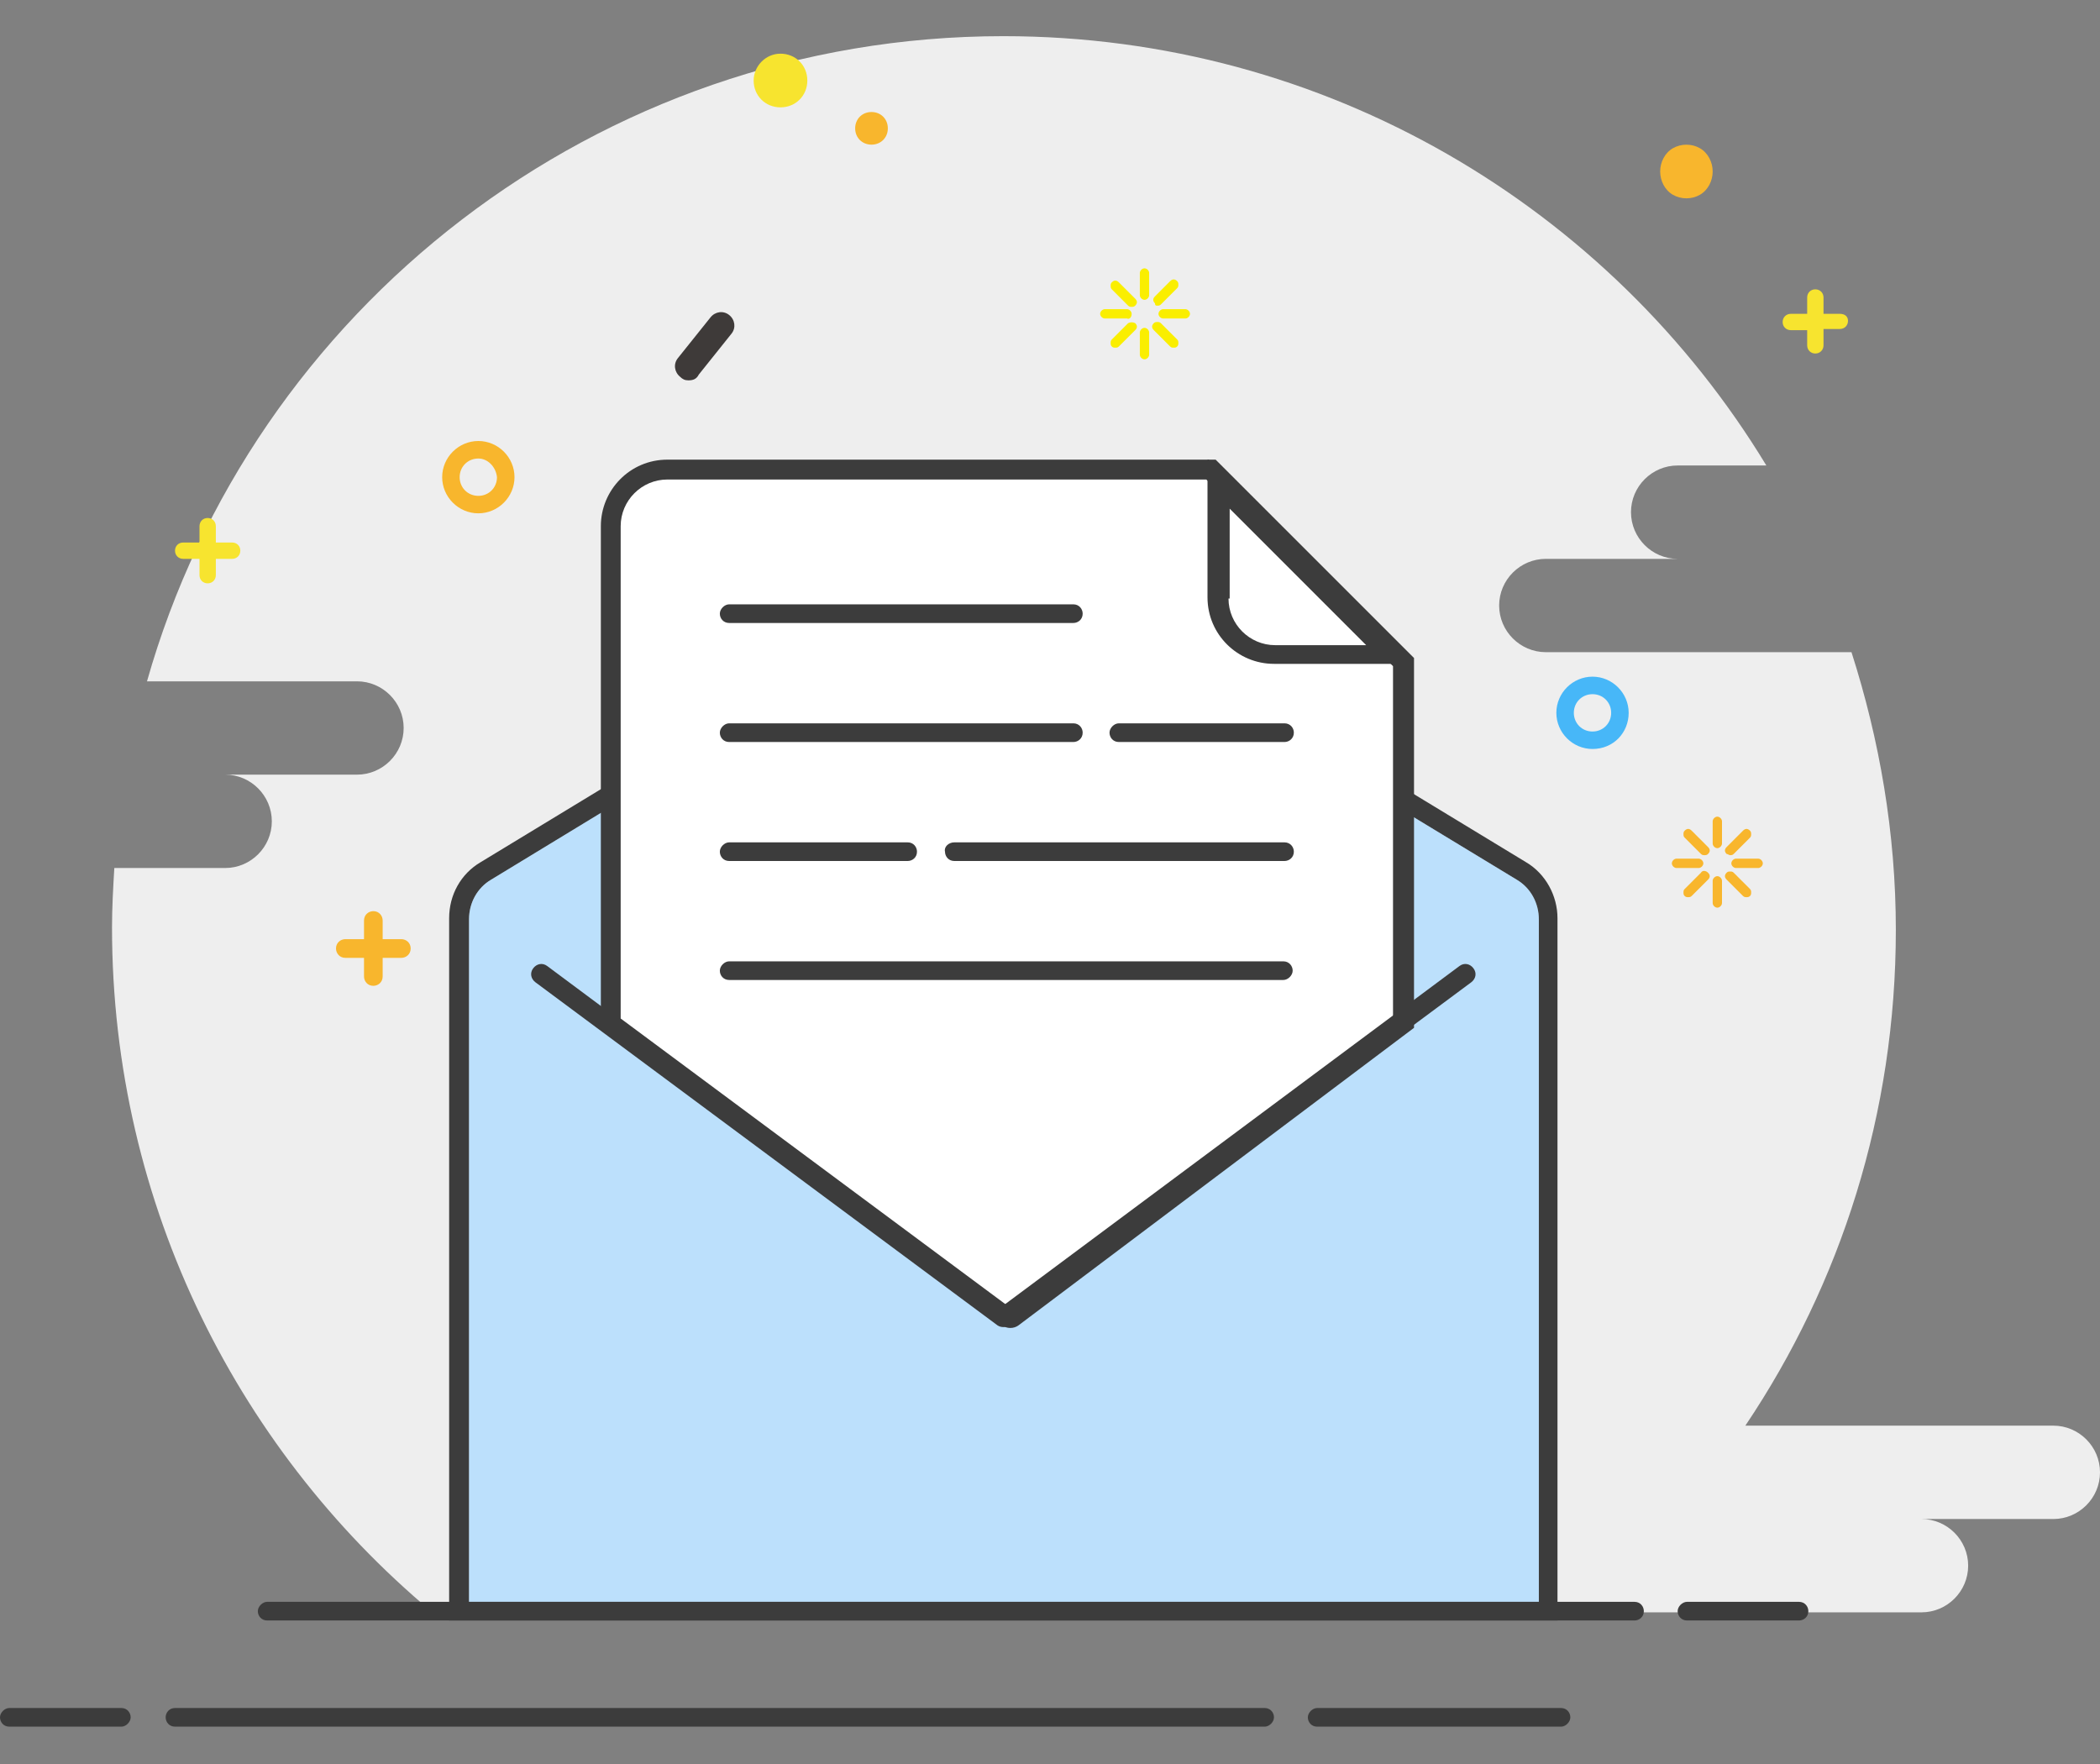 <?xml version="1.0" encoding="UTF-8"?>
<svg width="50px" height="42px" viewBox="0 0 50 42" version="1.1" xmlns="http://www.w3.org/2000/svg" xmlns:xlink="http://www.w3.org/1999/xlink">
    <rect x="0" y="0" width="50" height="42" fill="#808080" stroke="none"/>
    <!-- Generator: Sketch 49.2 (51160) - http://www.bohemiancoding.com/sketch -->
    <title>blank1</title>
    <desc>Created with Sketch.</desc>
    <defs></defs>
    <g id="Page-1" stroke="none" stroke-width="1" fill="none" fill-rule="evenodd">
        <g id="颜色" transform="translate(-357, -317)" fill-rule="nonzero">
            <g id="blank1" transform="translate(357, 313)">
                <rect id="Rectangle-11" fill-opacity="0" fill="#FFFFFF" x="0" y="0" width="50" height="50"></rect>
                <path d="M37.611,42.306 C37.528,42.389 37.417,42.472 37.333,42.528 C32.278,42.472 15.556,42.556 10.5,42.556 C5.722,38.667 2.667,32.722 2.667,26.083 C2.667,25.611 2.694,25.139 2.722,24.667 L5.361,24.667 C5.972,24.667 6.472,24.167 6.472,23.556 C6.472,22.944 5.972,22.444 5.361,22.444 L8.5,22.444 C9.111,22.444 9.611,21.944 9.611,21.333 C9.611,20.722 9.111,20.222 8.5,20.222 L3.5,20.222 C6,11.389 14.194,4.861 23.889,4.861 C31.583,4.861 38.333,8.944 42.056,15.083 L39.944,15.083 C39.333,15.083 38.833,15.583 38.833,16.194 C38.833,16.806 39.333,17.306 39.944,17.306 L36.806,17.306 C36.194,17.306 35.694,17.806 35.694,18.417 C35.694,19.028 36.194,19.528 36.806,19.528 L44.083,19.528 C44.75,21.611 45.139,23.833 45.139,26.139 C45.139,30.5 43.833,34.556 41.556,37.944 L48.889,37.944 C49.5,37.944 50,38.444 50,39.056 C50,39.667 49.5,40.167 48.889,40.167 L45.75,40.167 C46.361,40.167 46.861,40.667 46.861,41.278 C46.861,41.889 46.361,42.389 45.75,42.389 L37.611,42.389 L37.611,42.306 Z" id="Combined-Shape" fill="#EEEEEE"></path>
                <path d="M23.889,16.972 L36.333,24.528 C36.806,24.806 37.083,25.333 37.083,25.861 L37.083,42.583 L10.694,42.583 L10.694,25.861 C10.694,25.306 10.972,24.806 11.444,24.528 L23.889,16.972 Z" id="Rectangle-42-Copy-2" fill="#3C3C3C"></path>
                <g id="Path" transform="translate(11.111, 17.5)">
                    <path d="M0.056,24.639 L25.528,24.639 L25.528,8.389 C25.528,8 25.333,7.639 25,7.444 L12.778,0.028 L0.583,7.444 C0.25,7.639 0.056,8 0.056,8.389 L0.056,24.639 Z" id="path-1" fill="#FFFFFF"></path>
                    <path d="M0.056,24.639 L25.528,24.639 L25.528,8.389 C25.528,8 25.333,7.639 25,7.444 L12.778,0.028 L0.583,7.444 C0.25,7.639 0.056,8 0.056,8.389 L0.056,24.639 Z" id="path-1_1_" fill-opacity="0.3" fill="#2196F3"></path>
                </g>
                <path d="M28.944,14.944 L33.667,19.667 L33.667,28.472 L24.25,35.556 C24.139,35.639 23.972,35.639 23.861,35.556 L14.306,28.472 L14.306,16.528 C14.306,15.667 15,14.944 15.889,14.944 L28.944,14.944 Z" id="Path_1_" fill="#3C3C3C"></path>
                <path d="M28.722,15.417 L15.889,15.417 C15.278,15.417 14.778,15.917 14.778,16.528 L14.778,28.25 L24.056,35.139 L33.167,28.25 L33.167,19.861 L28.722,15.417 Z" id="Shape-Copy-8" fill="#FFFFFF"></path>
                <path d="M29.25,18.25 C29.25,18.861 29.75,19.361 30.361,19.361 L32.528,19.361 L29.278,16.111 L29.278,18.25 L29.25,18.25 Z M28.778,14.944 L33.639,19.806 L30.333,19.806 C29.472,19.806 28.75,19.111 28.75,18.222 L28.75,14.944 L28.778,14.944 Z" id="Rectangle-40-Copy" fill="#3C3C3C"></path>
                <path d="M17.361,18.389 L25.556,18.389 C25.694,18.389 25.778,18.5 25.778,18.611 C25.778,18.75 25.667,18.833 25.556,18.833 L17.361,18.833 C17.222,18.833 17.139,18.722 17.139,18.611 C17.139,18.5 17.25,18.389 17.361,18.389 Z M17.361,21.222 L25.556,21.222 C25.694,21.222 25.778,21.333 25.778,21.444 C25.778,21.583 25.667,21.667 25.556,21.667 L17.361,21.667 C17.222,21.667 17.139,21.556 17.139,21.444 C17.139,21.333 17.25,21.222 17.361,21.222 Z M26.639,21.222 L30.583,21.222 C30.722,21.222 30.806,21.333 30.806,21.444 C30.806,21.583 30.694,21.667 30.583,21.667 L26.639,21.667 C26.5,21.667 26.417,21.556 26.417,21.444 C26.417,21.333 26.528,21.222 26.639,21.222 Z M17.361,24.056 L21.611,24.056 C21.75,24.056 21.833,24.167 21.833,24.278 C21.833,24.417 21.722,24.5 21.611,24.5 L17.361,24.5 C17.222,24.5 17.139,24.389 17.139,24.278 C17.139,24.167 17.25,24.056 17.361,24.056 Z M17.361,26.889 L30.556,26.889 C30.694,26.889 30.778,27 30.778,27.111 C30.778,27.222 30.667,27.333 30.556,27.333 L17.361,27.333 C17.222,27.333 17.139,27.222 17.139,27.111 C17.139,27 17.25,26.889 17.361,26.889 Z M22.722,24.056 L30.583,24.056 C30.722,24.056 30.806,24.167 30.806,24.278 C30.806,24.417 30.694,24.5 30.583,24.5 L22.722,24.5 C22.583,24.5 22.5,24.389 22.5,24.278 C22.472,24.167 22.583,24.056 22.722,24.056 Z" id="Combined-Shape_1_" fill="#3C3C3C"></path>
                <path d="M13.028,27 C12.917,26.917 12.778,26.944 12.694,27.056 C12.611,27.167 12.639,27.306 12.75,27.389 L23.75,35.556 C23.833,35.611 23.944,35.611 24.028,35.556 L35.028,27.389 C35.139,27.306 35.167,27.167 35.083,27.056 C35,26.944 34.861,26.917 34.75,27 L23.889,35.083 L13.028,27 Z" id="Rectangle-42-Copy-3" fill="#3C3C3C"></path>
                <path d="M0.222,44.667 L2.889,44.667 C3.028,44.667 3.111,44.778 3.111,44.889 C3.111,45 3,45.111 2.889,45.111 L0.222,45.111 C0.083,45.111 0,45 0,44.889 C0,44.778 0.111,44.667 0.222,44.667 Z M4.167,44.667 L30.111,44.667 C30.25,44.667 30.333,44.778 30.333,44.889 C30.333,45 30.222,45.111 30.111,45.111 L4.167,45.111 C4.028,45.111 3.944,45 3.944,44.889 C3.944,44.778 4.028,44.667 4.167,44.667 Z M6.361,42.139 L38.917,42.139 C39.056,42.139 39.139,42.25 39.139,42.361 C39.139,42.5 39.028,42.583 38.917,42.583 L6.361,42.583 C6.222,42.583 6.139,42.472 6.139,42.361 C6.139,42.25 6.25,42.139 6.361,42.139 Z M40.167,42.139 L42.833,42.139 C42.972,42.139 43.056,42.25 43.056,42.361 C43.056,42.5 42.944,42.583 42.833,42.583 L40.167,42.583 C40.028,42.583 39.944,42.472 39.944,42.361 C39.944,42.25 40.056,42.139 40.167,42.139 Z M31.361,44.667 L37.167,44.667 C37.306,44.667 37.389,44.778 37.389,44.889 C37.389,45 37.278,45.111 37.167,45.111 L31.361,45.111 C31.222,45.111 31.139,45 31.139,44.889 C31.139,44.778 31.25,44.667 31.361,44.667 Z" id="Combined-Shape_2_" fill="#3C3C3C"></path>
                <path d="M37.917,21.833 C37.444,21.833 37.056,21.444 37.056,20.972 C37.056,20.5 37.444,20.111 37.917,20.111 C38.389,20.111 38.778,20.5 38.778,20.972 C38.778,21.444 38.417,21.833 37.917,21.833 Z M37.917,20.528 C37.667,20.528 37.472,20.722 37.472,20.972 C37.472,21.222 37.667,21.417 37.917,21.417 C38.167,21.417 38.361,21.222 38.361,20.972 C38.361,20.722 38.167,20.528 37.917,20.528 Z" id="Shape" fill="#47B7F8"></path>
                <path d="M5.528,16.917 L5.139,16.917 L5.139,16.528 C5.139,16.417 5.056,16.333 4.944,16.333 C4.833,16.333 4.75,16.417 4.75,16.528 L4.75,16.917 L4.361,16.917 C4.25,16.917 4.167,17 4.167,17.111 C4.167,17.222 4.25,17.306 4.361,17.306 L4.75,17.306 L4.75,17.694 C4.75,17.806 4.833,17.889 4.944,17.889 C5.056,17.889 5.139,17.806 5.139,17.694 L5.139,17.306 L5.528,17.306 C5.639,17.306 5.722,17.222 5.722,17.111 C5.722,17 5.639,16.917 5.528,16.917 Z M43.806,11.472 L43.417,11.472 L43.417,11.083 C43.417,10.972 43.333,10.889 43.222,10.889 C43.111,10.889 43.028,10.972 43.028,11.083 L43.028,11.472 L42.639,11.472 C42.528,11.472 42.444,11.556 42.444,11.667 C42.444,11.778 42.528,11.861 42.639,11.861 L43.028,11.861 L43.028,12.222 C43.028,12.333 43.111,12.417 43.222,12.417 C43.333,12.417 43.417,12.333 43.417,12.222 L43.417,11.833 L43.806,11.833 C43.917,11.833 44,11.75 44,11.639 C44,11.528 43.917,11.472 43.806,11.472 Z" id="Shape_1_" fill="#F7E42F"></path>
                <path d="M9.556,26.361 L9.111,26.361 L9.111,25.917 C9.111,25.806 9.028,25.694 8.889,25.694 C8.778,25.694 8.667,25.778 8.667,25.917 L8.667,26.361 L8.222,26.361 C8.111,26.361 8,26.444 8,26.583 C8,26.694 8.083,26.806 8.222,26.806 L8.667,26.806 L8.667,27.25 C8.667,27.361 8.75,27.472 8.889,27.472 C9,27.472 9.111,27.389 9.111,27.25 L9.111,26.806 L9.556,26.806 C9.667,26.806 9.778,26.722 9.778,26.583 C9.778,26.444 9.667,26.361 9.556,26.361 Z" id="Shape_2_" fill="#F8B62D"></path>
                <path d="M20.361,7.056 C20.361,7.278 20.528,7.444 20.75,7.444 C20.972,7.444 21.139,7.278 21.139,7.056 C21.139,6.833 20.972,6.667 20.75,6.667 C20.528,6.667 20.361,6.833 20.361,7.056 Z" id="Shape_3_" fill="#F8B62D"></path>
                <path d="M39.528,8.083 C39.528,8.306 39.639,8.528 39.833,8.639 C40.028,8.75 40.278,8.75 40.472,8.639 C40.667,8.528 40.778,8.306 40.778,8.083 C40.778,7.861 40.667,7.639 40.472,7.528 C40.278,7.417 40.028,7.417 39.833,7.528 C39.639,7.639 39.528,7.861 39.528,8.083 Z" id="Shape_4_" fill="#F8B62D"></path>
                <path d="M17.944,5.917 C17.944,6.278 18.222,6.556 18.583,6.556 C18.944,6.556 19.222,6.278 19.222,5.917 C19.222,5.556 18.944,5.278 18.583,5.278 C18.222,5.278 17.944,5.583 17.944,5.917 Z" id="Shape_5_" fill="#F7E42F"></path>
                <path d="M11.389,16.222 C10.917,16.222 10.528,15.833 10.528,15.361 C10.528,14.889 10.917,14.5 11.389,14.5 C11.861,14.5 12.25,14.889 12.25,15.361 C12.25,15.833 11.861,16.222 11.389,16.222 Z M11.389,14.917 C11.139,14.917 10.944,15.111 10.944,15.361 C10.944,15.611 11.139,15.806 11.389,15.806 C11.639,15.806 11.833,15.611 11.833,15.361 C11.806,15.111 11.611,14.917 11.389,14.917 Z" id="Shape_6_" fill="#F8B62D"></path>
                <path d="M26.639,10.722 C26.583,10.667 26.528,10.667 26.472,10.722 C26.444,10.75 26.444,10.778 26.444,10.806 C26.444,10.833 26.444,10.861 26.472,10.889 L26.861,11.278 C26.889,11.306 26.917,11.306 26.944,11.306 C26.972,11.306 27,11.306 27.028,11.278 C27.083,11.222 27.083,11.167 27.028,11.111 L26.639,10.722 Z M27.639,11.694 C27.611,11.667 27.583,11.667 27.556,11.667 C27.528,11.667 27.5,11.667 27.472,11.694 C27.417,11.75 27.417,11.806 27.472,11.861 L27.861,12.25 C27.889,12.278 27.917,12.278 27.944,12.278 C27.972,12.278 28,12.278 28.028,12.25 C28.056,12.222 28.056,12.194 28.056,12.167 C28.056,12.139 28.056,12.111 28.028,12.083 L27.639,11.694 Z M27.556,11.278 C27.583,11.278 27.611,11.278 27.639,11.25 L28.028,10.861 C28.056,10.833 28.056,10.806 28.056,10.778 C28.056,10.75 28.056,10.722 28.028,10.694 C27.972,10.639 27.917,10.639 27.861,10.694 L27.5,11.056 C27.444,11.111 27.444,11.167 27.5,11.222 C27.5,11.278 27.528,11.278 27.556,11.278 Z M26.861,11.694 L26.472,12.083 C26.444,12.111 26.444,12.139 26.444,12.167 C26.444,12.194 26.444,12.222 26.472,12.25 C26.5,12.278 26.528,12.278 26.556,12.278 C26.583,12.278 26.611,12.278 26.639,12.25 L27.028,11.861 C27.083,11.806 27.083,11.75 27.028,11.694 C26.972,11.667 26.917,11.667 26.861,11.694 Z M26.944,11.472 C26.944,11.417 26.889,11.361 26.833,11.361 L26.306,11.361 C26.25,11.361 26.194,11.417 26.194,11.472 C26.194,11.528 26.25,11.583 26.306,11.583 L26.833,11.583 C26.889,11.611 26.944,11.556 26.944,11.472 Z M28.222,11.361 L27.694,11.361 C27.639,11.361 27.583,11.417 27.583,11.472 C27.583,11.528 27.639,11.583 27.694,11.583 L28.222,11.583 C28.278,11.583 28.333,11.528 28.333,11.472 C28.333,11.417 28.278,11.361 28.222,11.361 Z M27.25,10.389 C27.194,10.389 27.139,10.444 27.139,10.5 L27.139,11.028 C27.139,11.083 27.194,11.139 27.25,11.139 C27.306,11.139 27.361,11.083 27.361,11.028 L27.361,10.5 C27.361,10.444 27.306,10.389 27.25,10.389 Z M27.25,11.806 C27.194,11.806 27.139,11.861 27.139,11.917 L27.139,12.444 C27.139,12.5 27.194,12.556 27.25,12.556 C27.306,12.556 27.361,12.5 27.361,12.444 L27.361,11.917 C27.361,11.861 27.306,11.806 27.25,11.806 Z" id="Shape_7_" fill="#FAEE00"></path>
                <path d="M40.278,23.778 C40.222,23.722 40.167,23.722 40.111,23.778 C40.083,23.806 40.083,23.833 40.083,23.861 C40.083,23.889 40.083,23.917 40.111,23.944 L40.5,24.333 C40.528,24.361 40.556,24.361 40.583,24.361 C40.611,24.361 40.639,24.361 40.667,24.333 C40.722,24.278 40.722,24.222 40.667,24.167 L40.278,23.778 Z M41.278,24.778 C41.25,24.75 41.222,24.75 41.194,24.75 C41.167,24.75 41.139,24.75 41.111,24.778 C41.056,24.833 41.056,24.889 41.111,24.944 L41.5,25.333 C41.528,25.361 41.556,25.361 41.583,25.361 C41.611,25.361 41.639,25.361 41.667,25.333 C41.694,25.306 41.694,25.278 41.694,25.25 C41.694,25.222 41.694,25.194 41.667,25.167 L41.278,24.778 Z M41.194,24.361 C41.222,24.361 41.25,24.361 41.278,24.333 L41.667,23.944 C41.694,23.917 41.694,23.889 41.694,23.861 C41.694,23.833 41.694,23.806 41.667,23.778 C41.611,23.722 41.556,23.722 41.5,23.778 L41.111,24.167 C41.056,24.222 41.056,24.278 41.111,24.333 C41.139,24.333 41.167,24.361 41.194,24.361 Z M40.5,24.778 L40.111,25.167 C40.083,25.194 40.083,25.222 40.083,25.25 C40.083,25.278 40.083,25.306 40.111,25.333 C40.139,25.361 40.167,25.361 40.194,25.361 C40.222,25.361 40.25,25.361 40.278,25.333 L40.667,24.944 C40.722,24.889 40.722,24.833 40.667,24.778 C40.611,24.722 40.528,24.722 40.5,24.778 Z M40.556,24.556 C40.556,24.5 40.5,24.444 40.444,24.444 L39.917,24.444 C39.861,24.444 39.806,24.5 39.806,24.556 C39.806,24.611 39.861,24.667 39.917,24.667 L40.444,24.667 C40.5,24.667 40.556,24.611 40.556,24.556 Z M41.861,24.444 L41.333,24.444 C41.278,24.444 41.222,24.5 41.222,24.556 C41.222,24.611 41.278,24.667 41.333,24.667 L41.861,24.667 C41.917,24.667 41.972,24.611 41.972,24.556 C41.972,24.5 41.917,24.444 41.861,24.444 Z M40.889,23.444 C40.833,23.444 40.778,23.5 40.778,23.556 L40.778,24.083 C40.778,24.139 40.833,24.194 40.889,24.194 C40.944,24.194 41,24.139 41,24.083 L41,23.556 C41,23.5 40.944,23.444 40.889,23.444 Z M40.889,24.861 C40.833,24.861 40.778,24.917 40.778,24.972 L40.778,25.5 C40.778,25.556 40.833,25.611 40.889,25.611 C40.944,25.611 41,25.556 41,25.5 L41,24.972 C41,24.917 40.944,24.861 40.889,24.861 Z" id="Shape_8_" fill="#F8B62D"></path>
                <path d="M16.389,13.056 C16.306,13.056 16.25,13.028 16.194,12.972 C16.056,12.861 16.028,12.667 16.139,12.528 L16.917,11.556 C17.028,11.417 17.222,11.389 17.361,11.5 C17.5,11.611 17.528,11.806 17.417,11.944 L16.639,12.917 C16.583,13.028 16.5,13.056 16.389,13.056 Z" id="Shape_9_" fill="#3E3A39"></path>
            </g>
        </g>
    </g>
</svg>